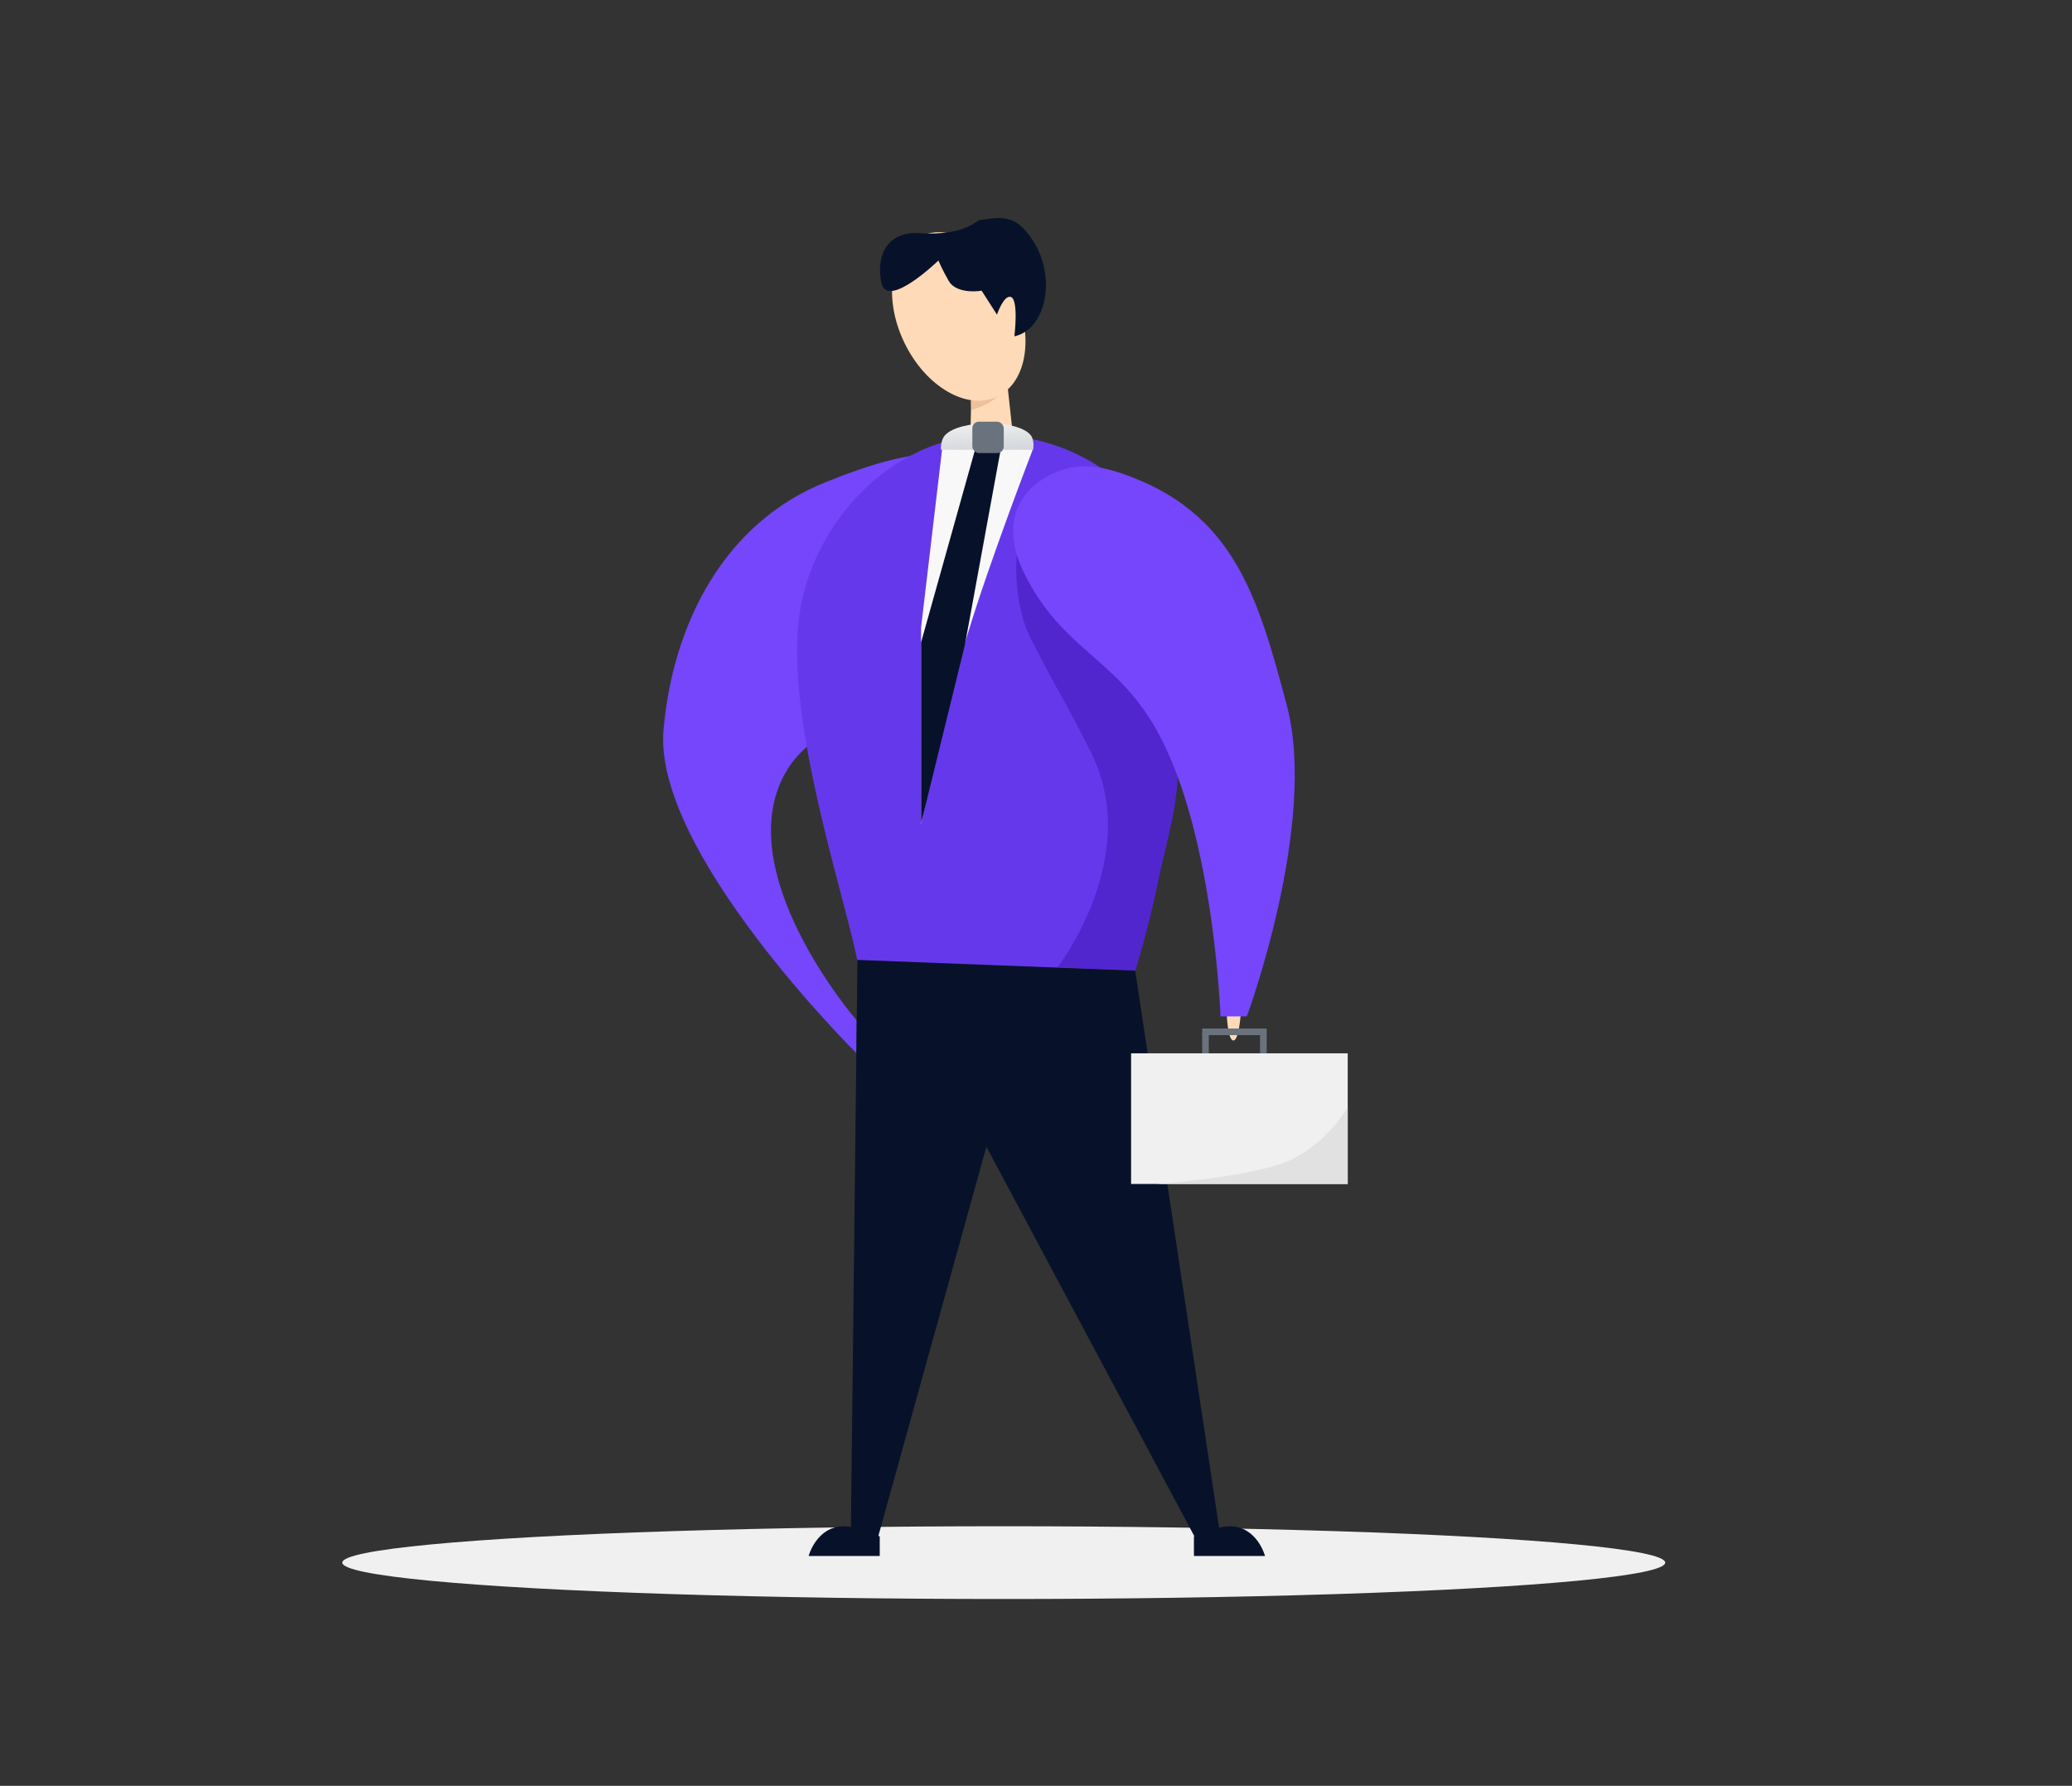 <svg width="1253" height="1080" viewBox="0 0 1253 1080" fill="none" xmlns="http://www.w3.org/2000/svg">
<rect x="0" y="0" width="1253" height="1080" fill="#333333" stroke="none"/>
<ellipse rx="400" ry="22" transform="matrix(-1 0 0 1 607 945)" fill="#F0F0F0"/>
<path d="M499.5 291.5C519.272 283.623 563.718 266.409 580.5 279.5C599.514 294.332 596.47 338.384 594.5 364C590.999 409.5 500.688 425.648 476.265 465.153C438.875 525.634 518 617 518 617V625.5V637C518 637 394.766 515.153 401.251 441.321C406.891 377.122 438 316 499.5 291.5Z" fill="#7546FB"/>
<path d="M718.535 426.258C732.726 330.023 677.32 268.164 607.534 263.258C542.427 258.68 489.858 315.82 483.034 374.758C475.711 438.012 510.333 540.333 518.5 581L686.5 587C693 558.381 704.211 523.392 718.535 426.258Z" fill="#6638EB"/>
<mask id="mask0_142_100" style="mask-type:alpha" maskUnits="userSpaceOnUse" x="482" y="263" width="239" height="324">
<path d="M718.535 426.258C732.726 330.023 677.32 268.164 607.534 263.258C542.427 258.68 489.858 315.82 483.034 374.758C475.711 438.012 510.333 540.333 518.5 581L686.5 587C693 558.381 704.211 523.392 718.535 426.258Z" fill="#6638EB"/>
</mask>
<g mask="url(#mask0_142_100)">
<path d="M557.001 498.531L557.001 379.5L570.5 265L596 260L624.5 272C624.5 272 598.765 338.595 585 384C571.234 429.405 557.001 498.531 557.001 498.531Z" fill="#F8F8F8"/>
<path d="M557 388.5L589.5 272.5L607.5 259L583.5 390L557 498V388.5Z" fill="#07122A"/>
</g>
<path d="M586.66 269.999L587.305 242.186C587.305 242.186 593.16 240.531 596.582 238.733C602.149 235.809 608.731 228.198 608.731 228.198L613.345 270.596L586.66 269.999Z" fill="#FFDAB8"/>
<path d="M602.601 240.216C606.284 236.399 608.732 228.198 608.732 228.198L587.061 242.402L587.252 245.19L587.443 247.979C587.443 247.979 597.983 245.003 602.601 240.216Z" fill="#EDC199"/>
<ellipse rx="36.5" ry="53.736" transform="matrix(-0.901 0.435 0.435 0.901 579.791 191.381)" fill="#FFDAB8"/>
<path d="M556 141C536.764 139.713 529.502 154.392 533.001 171C536.5 187.608 567.497 157.528 567.497 157.528C568.612 160.021 569.818 163.035 573.72 169.877C577.623 176.718 588.598 176.657 593.598 175.771L602.893 190.266C602.893 190.266 606.962 178.299 611.222 179.562C616.181 181.033 613.425 203.386 613.425 203.386C634.178 199.035 641.029 161.016 618.635 137.892C610.125 129.105 599.789 132.263 592.756 133.061C591.476 132.167 584.592 142.912 556 141Z" fill="#07122A"/>
<path d="M745.856 629.234C749.181 629.299 750.272 613.613 750.272 613.613L741.89 614.147C741.89 614.147 742.53 629.17 745.856 629.234Z" fill="#FFDAB8"/>
<path d="M686.08 299.168C666.308 291.291 649.739 288.066 631.58 299.168C609.661 312.569 611.302 362.626 623 385.5C645.5 429.5 639 414 659.5 454.5C691.612 517.942 639.5 585 639.5 585L686.5 587C686.5 587 694.098 563.722 701 530C704.38 513.48 713.68 482.512 712 462.5C711.197 452.936 710 446.276 705 439.5C666.735 387.643 747.58 323.668 686.08 299.168Z" fill="#5226CF"/>
<path d="M686.081 289.168C666.308 281.291 649.739 278.066 631.581 289.168C609.661 302.568 608.302 325.126 620 348C642.5 392 672.077 396.995 696.5 436.5C733.89 496.981 738.081 614.668 738.081 614.668H754C754 614.668 797.222 497.815 778.081 426.168C761.447 363.905 747.58 313.667 686.081 289.168Z" fill="#7546FB"/>
<path d="M738 929L686.5 587L518.5 580.5L514.5 929.5H531L596.5 693.5L722.5 929.5L738 929Z" fill="#07122A"/>
<rect x="684" y="637" width="131" height="79" fill="#F0F0F0"/>
<rect x="727" y="622" width="39" height="4" fill="#6A737D"/>
<rect x="727" y="637" width="12" height="4" transform="rotate(-90 727 637)" fill="#6A737D"/>
<rect x="762" y="637" width="12" height="4" transform="rotate(-90 762 637)" fill="#6A737D"/>
<path d="M815 716L698.999 716C698.999 716 760.5 712 782.5 700.5C804.5 689 815 669.5 815 669.5L815 716Z" fill="#E1E1E1"/>
<path d="M571.557 263.108C580.404 253.744 615.363 253.518 623.245 263.108C625.882 266.317 624.765 272 624.765 272H569.024C569.024 272 568.577 266.263 571.557 263.108Z" fill="url(#paint0_linear_142_100)"/>
<rect x="588" y="255" width="19" height="19" rx="4" fill="#6A737D"/>
<path d="M755.218 929.117C744.895 921.262 722 929.117 722 929.117V940.572H764C764 940.572 759.704 932.531 755.218 929.117Z" fill="#07122A"/>
<path d="M743.5 923C760.293 923 765 941 765 941H722C722 941 726.707 923 743.5 923Z" fill="#07122A"/>
<path d="M498.782 929.117C509.105 921.262 532 929.117 532 929.117V940.572H490C490 940.572 494.296 932.531 498.782 929.117Z" fill="#07122A"/>
<path d="M510.5 923C493.707 923 489 941 489 941H532C532 941 527.293 923 510.5 923Z" fill="#07122A"/>
<defs>
<linearGradient id="paint0_linear_142_100" x1="567.074" y1="256.6" x2="568.409" y2="275.854" gradientUnits="userSpaceOnUse">
<stop stop-color="#F0F0F0"/>
<stop offset="1" stop-color="#D1D5DA"/>
</linearGradient>
</defs>
</svg>
